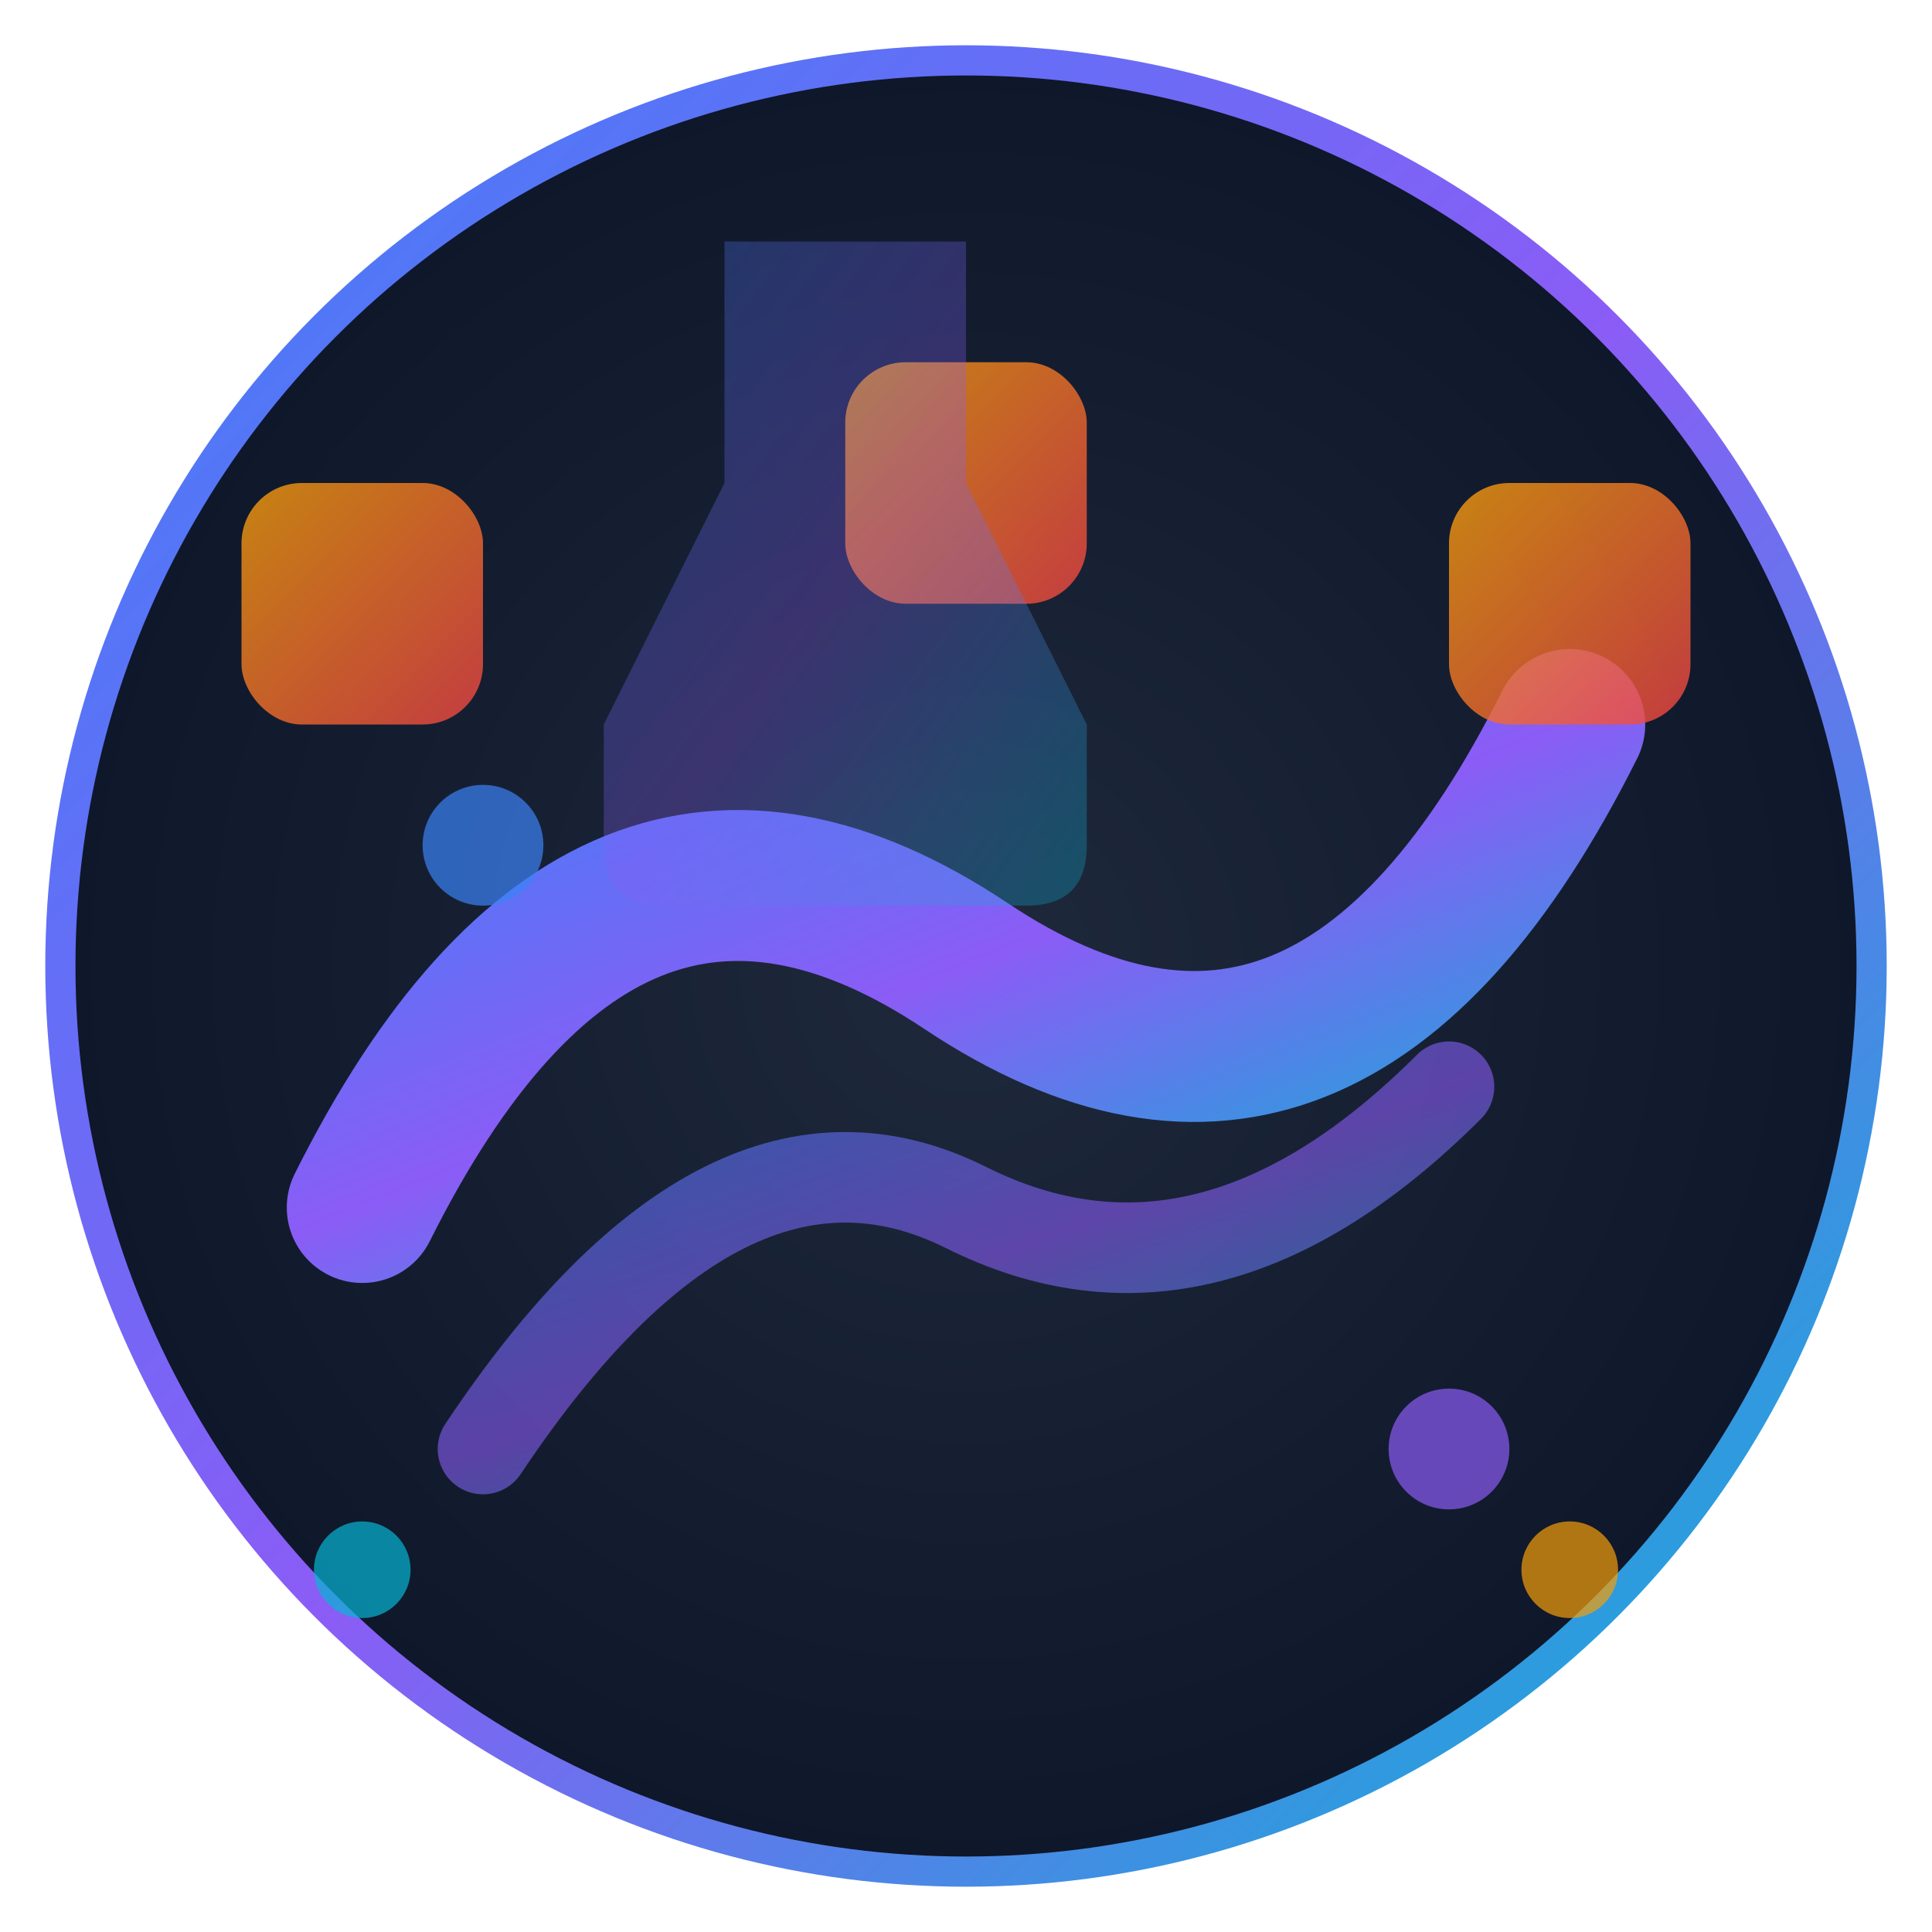 <svg viewBox="0 0 32 32" xmlns="http://www.w3.org/2000/svg">
  <defs>
    <!-- Gradient for the main flow element -->
    <linearGradient id="flowGradient" x1="0%" y1="0%" x2="100%" y2="100%">
      <stop offset="0%" style="stop-color:#3b82f6;stop-opacity:1" />
      <stop offset="50%" style="stop-color:#8b5cf6;stop-opacity:1" />
      <stop offset="100%" style="stop-color:#06b6d4;stop-opacity:1" />
    </linearGradient>
    
    <!-- Gradient for secondary elements -->
    <linearGradient id="accentGradient" x1="0%" y1="0%" x2="100%" y2="100%">
      <stop offset="0%" style="stop-color:#f59e0b;stop-opacity:0.8" />
      <stop offset="100%" style="stop-color:#ef4444;stop-opacity:0.8" />
    </linearGradient>
    
    <!-- Background circle gradient -->
    <radialGradient id="bgGradient" cx="50%" cy="50%" r="50%">
      <stop offset="0%" style="stop-color:#1e293b;stop-opacity:1" />
      <stop offset="100%" style="stop-color:#0f172a;stop-opacity:1" />
    </radialGradient>
  </defs>
  
  <!-- Background circle for better contrast -->
  <circle cx="16" cy="16" r="15" fill="url(#bgGradient)" stroke="url(#flowGradient)" stroke-width="0.5"/>
  
  <!-- Main flow curve representing the "flow" in FlowLabKit -->
  <path d="M6 20 Q10 12, 16 16 Q22 20, 26 12" 
        stroke="url(#flowGradient)" 
        stroke-width="2.5" 
        fill="none" 
        stroke-linecap="round"/>
  
  <!-- Secondary flow curve for depth -->
  <path d="M8 24 Q12 18, 16 20 Q20 22, 24 18" 
        stroke="url(#flowGradient)" 
        stroke-width="1.5" 
        fill="none" 
        stroke-linecap="round"
        opacity="0.6"/>
  
  <!-- Component blocks representing the "kit" aspect -->
  <rect x="4" y="8" width="4" height="4" rx="1" fill="url(#accentGradient)"/>
  <rect x="14" y="6" width="4" height="4" rx="1" fill="url(#accentGradient)"/>
  <rect x="24" y="8" width="4" height="4" rx="1" fill="url(#accentGradient)"/>
  
  <!-- Lab flask/beaker silhouette for the "lab" aspect -->
  <path d="M12 4 L12 8 L10 12 L10 14 Q10 15, 11 15 L17 15 Q18 15, 18 14 L18 12 L16 8 L16 4 Z" 
        fill="url(#flowGradient)" 
        opacity="0.3"/>
  
  <!-- Small dots for additional detail and theme variety -->
  <circle cx="8" cy="14" r="1" fill="#3b82f6" opacity="0.7"/>
  <circle cx="24" cy="24" r="1" fill="#8b5cf6" opacity="0.7"/>
  <circle cx="6" cy="26" r="0.8" fill="#06b6d4" opacity="0.7"/>
  <circle cx="26" cy="26" r="0.8" fill="#f59e0b" opacity="0.7"/>
</svg>
